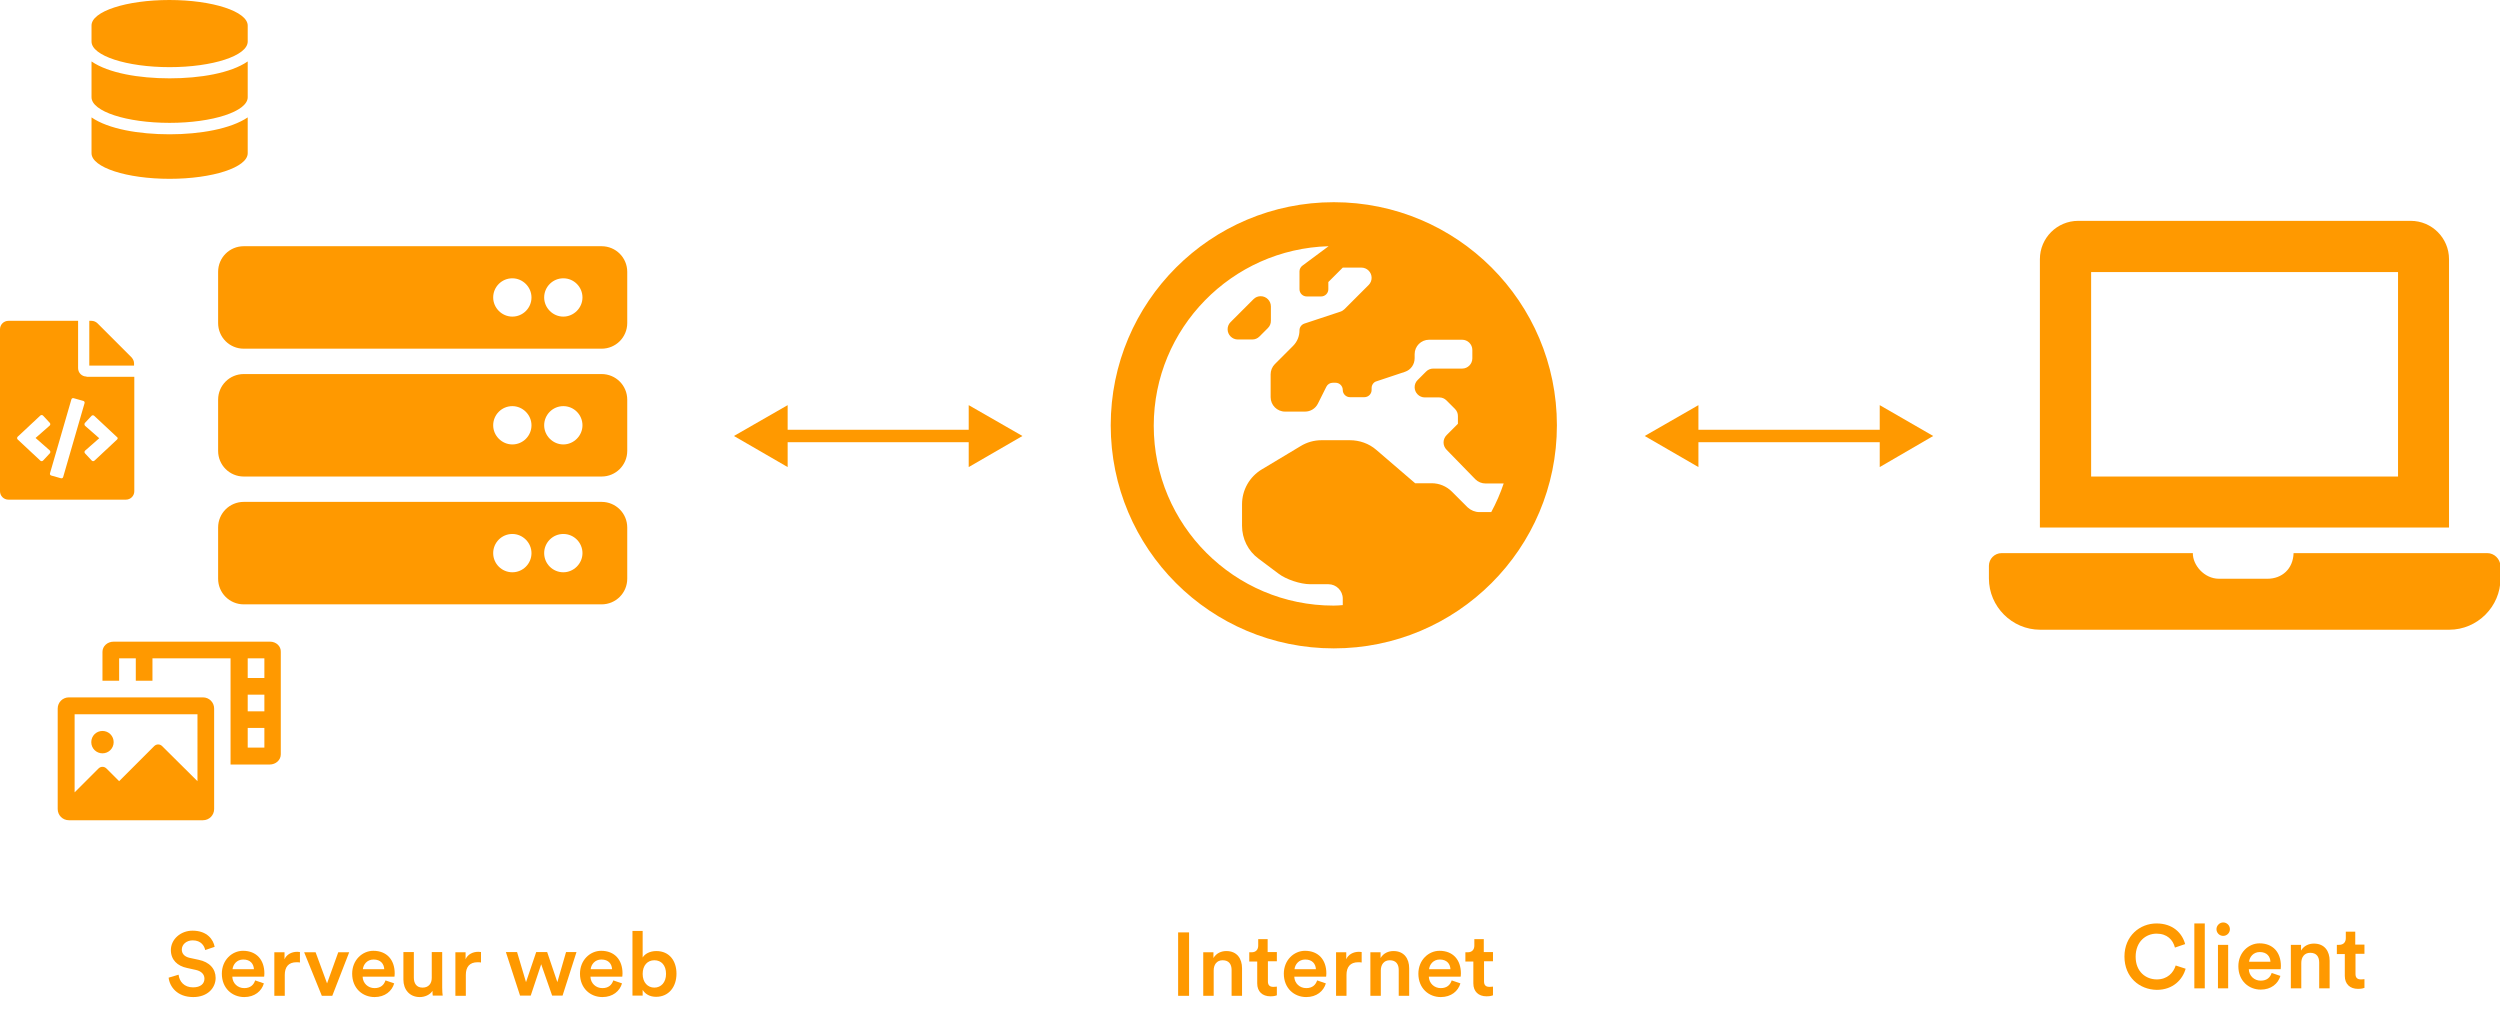 <?xml version="1.0" encoding="utf-8"?>
<!-- Generator: Adobe Illustrator 24.0.3, SVG Export Plug-In . SVG Version: 6.00 Build 0)  -->
<svg version="1.1" id="Layer_1" xmlns="http://www.w3.org/2000/svg" xmlns:xlink="http://www.w3.org/1999/xlink" x="0px" y="0px"
	 viewBox="0 0 1005.2 408.9" style="enable-background:new 0 0 1005.2 408.9;" xml:space="preserve">
<style type="text/css">
	.st0{fill:#FF9900;}
	.st1{fill:none;stroke:#FF9900;stroke-width:5;stroke-miterlimit:10;}
</style>
<path class="st0" d="M241.9,140.2H98c-5.7,0-10.3-4.6-10.3-10.3v-20.6c0-5.7,4.6-10.3,10.3-10.3h143.9c5.7,0,10.3,4.6,10.3,10.3
	v20.6C252.2,135.6,247.6,140.2,241.9,140.2z M226.5,111.9c-4.3,0-7.7,3.5-7.7,7.7s3.5,7.7,7.7,7.7s7.7-3.5,7.7-7.7
	S230.8,111.9,226.5,111.9z M206,111.9c-4.3,0-7.7,3.5-7.7,7.7s3.5,7.7,7.7,7.7c4.3,0,7.7-3.5,7.7-7.7S210.2,111.9,206,111.9z
	 M241.9,191.6H98c-5.7,0-10.3-4.6-10.3-10.3v-20.6c0-5.7,4.6-10.3,10.3-10.3h143.9c5.7,0,10.3,4.6,10.3,10.3v20.6
	C252.2,187,247.6,191.6,241.9,191.6z M226.5,163.3c-4.3,0-7.7,3.5-7.7,7.7s3.5,7.7,7.7,7.7s7.7-3.5,7.7-7.7S230.8,163.3,226.5,163.3
	z M206,163.3c-4.3,0-7.7,3.5-7.7,7.7s3.5,7.7,7.7,7.7c4.3,0,7.7-3.5,7.7-7.7S210.2,163.3,206,163.3z M241.9,243H98
	c-5.7,0-10.3-4.6-10.3-10.3v-20.6c0-5.7,4.6-10.3,10.3-10.3h143.9c5.7,0,10.3,4.6,10.3,10.3v20.6C252.2,238.4,247.6,243,241.9,243z
	 M226.5,214.7c-4.3,0-7.7,3.5-7.7,7.7c0,4.3,3.5,7.7,7.7,7.7s7.7-3.5,7.7-7.7C234.2,218.2,230.8,214.7,226.5,214.7z M206,214.7
	c-4.3,0-7.7,3.5-7.7,7.7c0,4.3,3.5,7.7,7.7,7.7c4.3,0,7.7-3.5,7.7-7.7C213.7,218.2,210.2,214.7,206,214.7z"/>
<path class="st0" d="M1000.1,222.4h-77.9c-0.2,6.4-4.7,10.3-10.5,10.3h-19.5c-6,0-10.6-5.6-10.5-10.3h-76.9c-2.8,0-5.1,2.3-5.1,5.1
	v5.1c0,11.3,9.3,20.6,20.6,20.6h164.5c11.3,0,20.6-9.3,20.6-20.6v-5.1C1005.2,224.7,1002.9,222.4,1000.1,222.4z M984.7,104.2
	c0-8.5-6.9-15.4-15.4-15.4H835.6c-8.5,0-15.4,6.9-15.4,15.4v107.9h164.5V104.2z M964.1,191.6H840.8v-82.2h123.4V191.6z"/>
<path class="st0" d="M99.6,10.3v6.4c0,5.7-14.1,10.3-31.4,10.3s-31.4-4.6-31.4-10.3v-6.4C36.7,4.6,50.8,0,68.1,0S99.6,4.6,99.6,10.3
	z M99.6,24.7v14.4c0,5.7-14.1,10.3-31.4,10.3s-31.4-4.6-31.4-10.3V24.7c6.8,4.7,19.1,6.8,31.4,6.8S92.8,29.4,99.6,24.7z M99.6,47.2
	v14.4c0,5.7-14.1,10.3-31.4,10.3s-31.4-4.6-31.4-10.3V47.2c6.8,4.7,19.1,6.8,31.4,6.8S92.8,51.8,99.6,47.2z"/>
<path class="st0" d="M53.9,146.1v0.9h-18v-18h0.9c0.9,0,1.8,0.4,2.4,1l13.7,13.7C53.5,144.4,53.9,145.2,53.9,146.1z M34.8,151.4
	c-1.9,0-3.4-1.5-3.4-3.4V129H3.4c-1.9,0-3.4,1.5-3.4,3.4v65.1c0,1.9,1.5,3.4,3.4,3.4h47.2c1.9,0,3.4-1.5,3.4-3.4v-46H34.8z
	 M17.3,185.2c-0.3,0.3-0.8,0.3-1.1,0c0,0,0,0,0,0l-9.1-8.5c-0.3-0.3-0.3-0.8,0-1.1c0,0,0,0,0,0l9.1-8.5c0.3-0.3,0.8-0.3,1.1,0
	c0,0,0,0,0,0L20,170c0.3,0.3,0.3,0.8,0,1.1c0,0,0,0,0,0l-5.7,5l5.7,5c0.3,0.3,0.3,0.8,0.1,1.1c0,0,0,0,0,0L17.3,185.2L17.3,185.2z
	 M24.5,192.3l-3.9-1.1c-0.4-0.1-0.6-0.5-0.5-0.9l8.6-29.7c0.1-0.4,0.5-0.6,0.9-0.5l3.9,1.1c0.4,0.1,0.6,0.5,0.5,0.9c0,0,0,0,0,0
	l-8.6,29.7C25.3,192.2,24.9,192.4,24.5,192.3C24.5,192.3,24.5,192.3,24.5,192.3L24.5,192.3z M47.1,176.7l-9.1,8.5
	c-0.3,0.3-0.8,0.3-1.1,0c0,0,0,0,0,0l-2.7-2.9c-0.3-0.3-0.3-0.8,0-1.1c0,0,0,0,0,0l5.7-5l-5.7-5c-0.3-0.3-0.3-0.8-0.1-1.1
	c0,0,0,0,0,0l2.7-2.9c0.3-0.3,0.8-0.3,1.1,0c0,0,0,0,0,0l9.1,8.5C47.4,175.9,47.4,176.4,47.1,176.7
	C47.1,176.7,47.1,176.7,47.1,176.7L47.1,176.7z"/>
<path class="st0" d="M108.6,258H45.7c-2.5,0-4.5,1.8-4.5,4.1v11.6h6.7v-9h6.7v9h6.7v-9h31.4v42.7h15.7c2.5,0,4.5-1.8,4.5-4.1v-41.2
	C113,259.8,111,258,108.6,258z M106.3,300.6h-6.7v-7.9h6.7V300.6z M106.3,286h-6.7v-6.7h6.7V286z M106.3,272.6h-6.7v-7.9h6.7V272.6z
	 M41.2,302.9c2.5,0,4.5-2,4.5-4.5s-2-4.5-4.5-4.5c-2.5,0-4.5,2-4.5,4.5S38.7,302.9,41.2,302.9z M81.6,280.4H27.7
	c-2.5,0-4.5,2-4.5,4.5v40.4c0,2.5,2,4.5,4.5,4.5h53.9c2.5,0,4.5-2,4.5-4.5v-40.4C86.1,282.4,84.1,280.4,81.6,280.4z M79.4,314.1
	L65.2,300c-0.9-0.9-2.3-0.9-3.2,0l-14.1,14.1l-5.1-5.1c-0.9-0.9-2.3-0.9-3.2,0l-9.6,9.6v-31.4h49.4V314.1z"/>
<path class="st0" d="M511,123.2c0-2.2-1.8-4.1-4.1-4.1c-1.1,0-2.1,0.4-2.9,1.2l-9.2,9.2c-0.8,0.8-1.2,1.8-1.2,2.9
	c0,2.2,1.8,4.1,4.1,4.1h5.8c1.1,0,2.1-0.4,2.9-1.2l3.4-3.4c0.8-0.8,1.2-1.8,1.2-2.9V123.2z M536.3,81.3c-49.5,0-89.7,40.1-89.7,89.7
	s40.1,89.7,89.7,89.7c49.5,0,89.7-40.1,89.7-89.7S585.8,81.3,536.3,81.3z M599.6,205.9h-4.8c-1.7,0-3.4-0.7-4.7-1.9l-6.3-6.3
	c-2.2-2.2-5.1-3.4-8.2-3.4H569l-15.6-13.4c-3-2.6-6.8-3.9-10.7-3.9h-11.3c-3,0-5.9,0.8-8.5,2.4l-15.5,9.3c-5,3-8,8.3-8,14.1v8.6
	c0,5.2,2.4,10.1,6.6,13.2l8,6c3.1,2.4,8.9,4.3,12.8,4.3h7.3c3.2,0,5.8,2.6,5.8,5.8v2.6c-1.2,0.1-2.4,0.2-3.7,0.2
	c-39.9,0-72.3-32.4-72.3-72.3c0-39.2,31.4-71.1,70.3-72.2l-10.5,7.8c-0.7,0.5-1.2,1.4-1.2,2.3v7.2c0,1.6,1.3,2.9,2.9,2.9h5.8
	c1.6,0,2.9-1.3,2.9-2.9v-2.9l5.8-5.8h7.5c2.2,0,4.1,1.8,4.1,4.1c0,1.1-0.4,2.1-1.2,2.9l-9.7,9.7c-0.4,0.4-1,0.8-1.6,1l-14.5,4.8
	c-1.2,0.4-2,1.5-2,2.7c0,2.4-0.9,4.6-2.6,6.3l-7.3,7.3c-1.1,1.1-1.7,2.6-1.7,4.1v9.2c0,3.2,2.6,5.8,5.8,5.8h8c2.2,0,4.2-1.2,5.2-3.2
	l3.4-6.8c0.5-1,1.5-1.6,2.6-1.6h1.1c1.6,0,2.9,1.3,2.9,2.9s1.3,2.9,2.9,2.9h5.8c1.6,0,2.9-1.3,2.9-2.9V156c0-1.2,0.8-2.4,2-2.7
	l11.4-3.8c2.4-0.8,3.9-3,3.9-5.5v-1.6c0-3.2,2.6-5.8,5.8-5.8h13.3c2.2,0,4.1,1.8,4.1,4.1v3.4c0,2.2-1.8,4.1-4.1,4.1h-11.6
	c-1.1,0-2.1,0.4-2.9,1.2l-3.4,3.4c-0.8,0.8-1.2,1.8-1.2,2.9c0,2.2,1.8,4.1,4.1,4.1h5.8c1.1,0,2.1,0.4,2.9,1.2l3.4,3.4
	c0.8,0.8,1.2,1.8,1.2,2.9v3.1l-4.5,4.5c-1.7,1.7-1.7,4.3,0,6l11.5,11.8c1.1,1.1,2.6,1.7,4.1,1.7h7.3
	C603.3,198.3,601.6,202.2,599.6,205.9L599.6,205.9z"/>
<g>
	<path class="st0" d="M82.5,382c-0.3-1.6-1.6-3.9-5-3.9c-2.6,0-4.4,1.7-4.4,3.7c0,1.6,1,2.8,3,3.3l3.7,0.8c4.5,0.9,6.9,3.7,6.9,7.3
		c0,4-3.2,7.7-9,7.7c-6.5,0-9.5-4.2-9.9-7.8l4-1.2c0.3,2.7,2.2,5.1,5.8,5.1c3.1,0,4.6-1.5,4.6-3.5c0-1.7-1.2-3-3.4-3.5l-3.6-0.8
		c-3.9-0.8-6.5-3.3-6.5-7.2c0-4.3,3.9-7.8,8.7-7.8c6,0,8.4,3.7,8.9,6.5L82.5,382z"/>
	<path class="st0" d="M106.1,395.4c-0.9,3.1-3.7,5.5-7.9,5.5c-4.8,0-9-3.5-9-9.4c0-5.5,4.1-9.2,8.5-9.2c5.4,0,8.6,3.6,8.6,9.1
		c0,0.7-0.1,1.3-0.1,1.3H93.4c0.1,2.7,2.2,4.6,4.8,4.6c2.5,0,3.8-1.3,4.4-3.1L106.1,395.4z M102.1,389.7c-0.1-2.1-1.4-3.9-4.3-3.9
		c-2.6,0-4.1,2-4.3,3.9H102.1z"/>
	<path class="st0" d="M120.6,387c-0.5-0.1-0.9-0.1-1.4-0.1c-3.2,0-4.7,1.9-4.7,5.1v8.4h-4.2v-17.5h4.1v2.8c0.8-1.9,2.8-3,5.1-3
		c0.5,0,0.9,0.1,1.1,0.1V387z"/>
	<path class="st0" d="M133.6,400.4h-4.2l-7.1-17.5h4.6l4.6,12.5l4.5-12.5h4.4L133.6,400.4z"/>
	<path class="st0" d="M158.5,395.4c-0.9,3.1-3.7,5.5-7.9,5.5c-4.8,0-9-3.5-9-9.4c0-5.5,4.1-9.2,8.5-9.2c5.4,0,8.6,3.6,8.6,9.1
		c0,0.7-0.1,1.3-0.1,1.3h-12.8c0.1,2.7,2.2,4.6,4.8,4.6c2.5,0,3.8-1.3,4.4-3.1L158.5,395.4z M154.5,389.7c-0.1-2.1-1.4-3.9-4.3-3.9
		c-2.6,0-4.1,2-4.3,3.9H154.5z"/>
	<path class="st0" d="M168.8,400.9c-4.2,0-6.6-3.1-6.6-7v-11.1h4.2v10.3c0,2.2,1,4,3.5,4c2.4,0,3.7-1.6,3.7-3.9v-10.4h4.2v14.3
		c0,1.4,0.1,2.6,0.2,3.2h-4c-0.1-0.4-0.1-1.2-0.1-1.9C172.9,400,170.8,400.9,168.8,400.9z"/>
	<path class="st0" d="M193.4,387c-0.5-0.1-0.9-0.1-1.4-0.1c-3.2,0-4.7,1.9-4.7,5.1v8.4h-4.2v-17.5h4.1v2.8c0.8-1.9,2.8-3,5.1-3
		c0.5,0,0.9,0.1,1.1,0.1V387z"/>
	<path class="st0" d="M220,382.8l4.1,12.1l3.5-12.1h4.2l-5.6,17.5h-4.2l-4.4-12.6l-4.2,12.6h-4.3l-5.7-17.5h4.5l3.6,12.1l4.1-12.1
		H220z"/>
	<path class="st0" d="M250.1,395.4c-0.9,3.1-3.7,5.5-7.9,5.5c-4.8,0-9-3.5-9-9.4c0-5.5,4.1-9.2,8.5-9.2c5.4,0,8.6,3.6,8.6,9.1
		c0,0.7-0.1,1.3-0.1,1.3h-12.8c0.1,2.7,2.2,4.6,4.8,4.6c2.5,0,3.8-1.3,4.4-3.1L250.1,395.4z M246.1,389.7c-0.1-2.1-1.4-3.9-4.3-3.9
		c-2.6,0-4.1,2-4.3,3.9H246.1z"/>
	<path class="st0" d="M254.3,400.4v-26.1h4.1V385c0.8-1.4,2.8-2.6,5.5-2.6c5.3,0,8.1,4,8.1,9.1c0,5.3-3.1,9.3-8.2,9.3
		c-2.5,0-4.4-1.1-5.4-2.8v2.3H254.3z M263.1,386.1c-2.7,0-4.7,2-4.7,5.5c0,3.5,2.1,5.5,4.7,5.5c2.7,0,4.7-2.1,4.7-5.5
		C267.8,388.1,265.9,386.1,263.1,386.1z"/>
</g>
<g>
	<path class="st0" d="M473.7,400.4v-25.5h4.4v25.5H473.7z"/>
	<path class="st0" d="M488,400.4h-4.2v-17.5h4.1v2.3c1.2-2,3.2-2.8,5.2-2.8c4.3,0,6.3,3.1,6.3,6.9v11.1h-4.2V390
		c0-2.2-1-3.9-3.6-3.9c-2.4,0-3.6,1.8-3.6,4.1V400.4z"/>
	<path class="st0" d="M509.8,382.8h3.6v3.7h-3.6v8.1c0,1.5,0.7,2.2,2.2,2.2c0.6,0,1.3-0.1,1.4-0.1v3.5c-0.3,0.1-1,0.4-2.6,0.4
		c-3.2,0-5.3-1.9-5.3-5.2v-8.8h-3.2v-3.7h0.9c1.9,0,2.7-1.2,2.7-2.7v-2.6h3.8V382.8z"/>
	<path class="st0" d="M533.1,395.4c-0.9,3.1-3.7,5.5-7.9,5.5c-4.8,0-9-3.5-9-9.4c0-5.5,4.1-9.2,8.5-9.2c5.4,0,8.6,3.6,8.6,9.1
		c0,0.7-0.1,1.3-0.1,1.3h-12.8c0.1,2.7,2.2,4.6,4.8,4.6c2.5,0,3.8-1.3,4.4-3.1L533.1,395.4z M529.1,389.7c-0.1-2.1-1.4-3.9-4.3-3.9
		c-2.6,0-4.1,2-4.3,3.9H529.1z"/>
	<path class="st0" d="M547.5,387c-0.5-0.1-0.9-0.1-1.4-0.1c-3.2,0-4.7,1.9-4.7,5.1v8.4h-4.2v-17.5h4.1v2.8c0.8-1.9,2.8-3,5.1-3
		c0.5,0,0.9,0.1,1.1,0.1V387z"/>
	<path class="st0" d="M555.2,400.4H551v-17.5h4.1v2.3c1.2-2,3.2-2.8,5.2-2.8c4.3,0,6.3,3.1,6.3,6.9v11.1h-4.2V390
		c0-2.2-1-3.9-3.6-3.9c-2.4,0-3.6,1.8-3.6,4.1V400.4z"/>
	<path class="st0" d="M587.2,395.4c-0.9,3.1-3.7,5.5-7.9,5.5c-4.8,0-9-3.5-9-9.4c0-5.5,4.1-9.2,8.5-9.2c5.4,0,8.6,3.6,8.6,9.1
		c0,0.7-0.1,1.3-0.1,1.3h-12.8c0.1,2.7,2.2,4.6,4.8,4.6c2.5,0,3.8-1.3,4.4-3.1L587.2,395.4z M583.2,389.7c-0.1-2.1-1.4-3.9-4.3-3.9
		c-2.6,0-4.1,2-4.3,3.9H583.2z"/>
	<path class="st0" d="M596.7,382.8h3.6v3.7h-3.6v8.1c0,1.5,0.7,2.2,2.2,2.2c0.6,0,1.3-0.1,1.4-0.1v3.5c-0.3,0.1-1,0.4-2.6,0.4
		c-3.2,0-5.3-1.9-5.3-5.2v-8.8h-3.2v-3.7h0.9c1.9,0,2.7-1.2,2.7-2.7v-2.6h3.8V382.8z"/>
</g>
<g>
	<path class="st0" d="M854.2,384.6c0-8.3,6.2-13.3,12.9-13.3c6.5,0,10.3,3.8,11.5,8.3l-4.1,1.4c-0.8-3.1-3.1-5.6-7.4-5.6
		c-4.2,0-8.4,3.1-8.4,9.3c0,6,4.1,9.1,8.5,9.1c4.3,0,6.7-2.7,7.6-5.6l4,1.3c-1.2,4.3-5,8.5-11.6,8.5
		C860.2,397.9,854.2,392.9,854.2,384.6z"/>
	<path class="st0" d="M882.3,397.4v-26.1h4.2v26.1H882.3z"/>
	<path class="st0" d="M893.9,370.9c1.5,0,2.7,1.2,2.7,2.7c0,1.5-1.2,2.7-2.7,2.7c-1.5,0-2.7-1.2-2.7-2.7
		C891.2,372.2,892.4,370.9,893.9,370.9z M891.8,397.4v-17.5h4.1v17.5H891.8z"/>
	<path class="st0" d="M916.9,392.4c-0.9,3.1-3.7,5.5-7.9,5.5c-4.8,0-9-3.5-9-9.4c0-5.5,4.1-9.2,8.5-9.2c5.4,0,8.6,3.6,8.6,9.1
		c0,0.7-0.1,1.3-0.1,1.3h-12.8c0.1,2.7,2.2,4.6,4.8,4.6c2.5,0,3.8-1.3,4.4-3.1L916.9,392.4z M912.9,386.7c-0.1-2.1-1.4-3.9-4.3-3.9
		c-2.6,0-4.1,2-4.3,3.9H912.9z"/>
	<path class="st0" d="M925.3,397.4h-4.2v-17.5h4.1v2.3c1.2-2,3.2-2.8,5.2-2.8c4.3,0,6.3,3.1,6.3,6.9v11.1h-4.2V387
		c0-2.2-1-3.9-3.6-3.9c-2.4,0-3.6,1.8-3.6,4.1V397.4z"/>
	<path class="st0" d="M947.1,379.8h3.6v3.7h-3.6v8.1c0,1.5,0.7,2.2,2.2,2.2c0.6,0,1.3-0.1,1.4-0.1v3.5c-0.3,0.1-1,0.4-2.6,0.4
		c-3.2,0-5.3-1.9-5.3-5.2v-8.8h-3.2v-3.7h0.9c1.9,0,2.7-1.2,2.7-2.7v-2.6h3.8V379.8z"/>
</g>
<g>
	<g>
		<line class="st1" x1="313.1" y1="175.3" x2="393.2" y2="175.3"/>
		<g>
			<polygon class="st0" points="316.7,187.8 295.1,175.3 316.7,162.9 			"/>
		</g>
		<g>
			<polygon class="st0" points="389.5,187.8 411.1,175.3 389.5,162.9 			"/>
		</g>
	</g>
</g>
<g>
	<g>
		<line class="st1" x1="679.3" y1="175.3" x2="759.4" y2="175.3"/>
		<g>
			<polygon class="st0" points="682.9,187.8 661.3,175.3 682.9,162.9 			"/>
		</g>
		<g>
			<polygon class="st0" points="755.8,187.8 777.3,175.3 755.8,162.9 			"/>
		</g>
	</g>
</g>
</svg>
